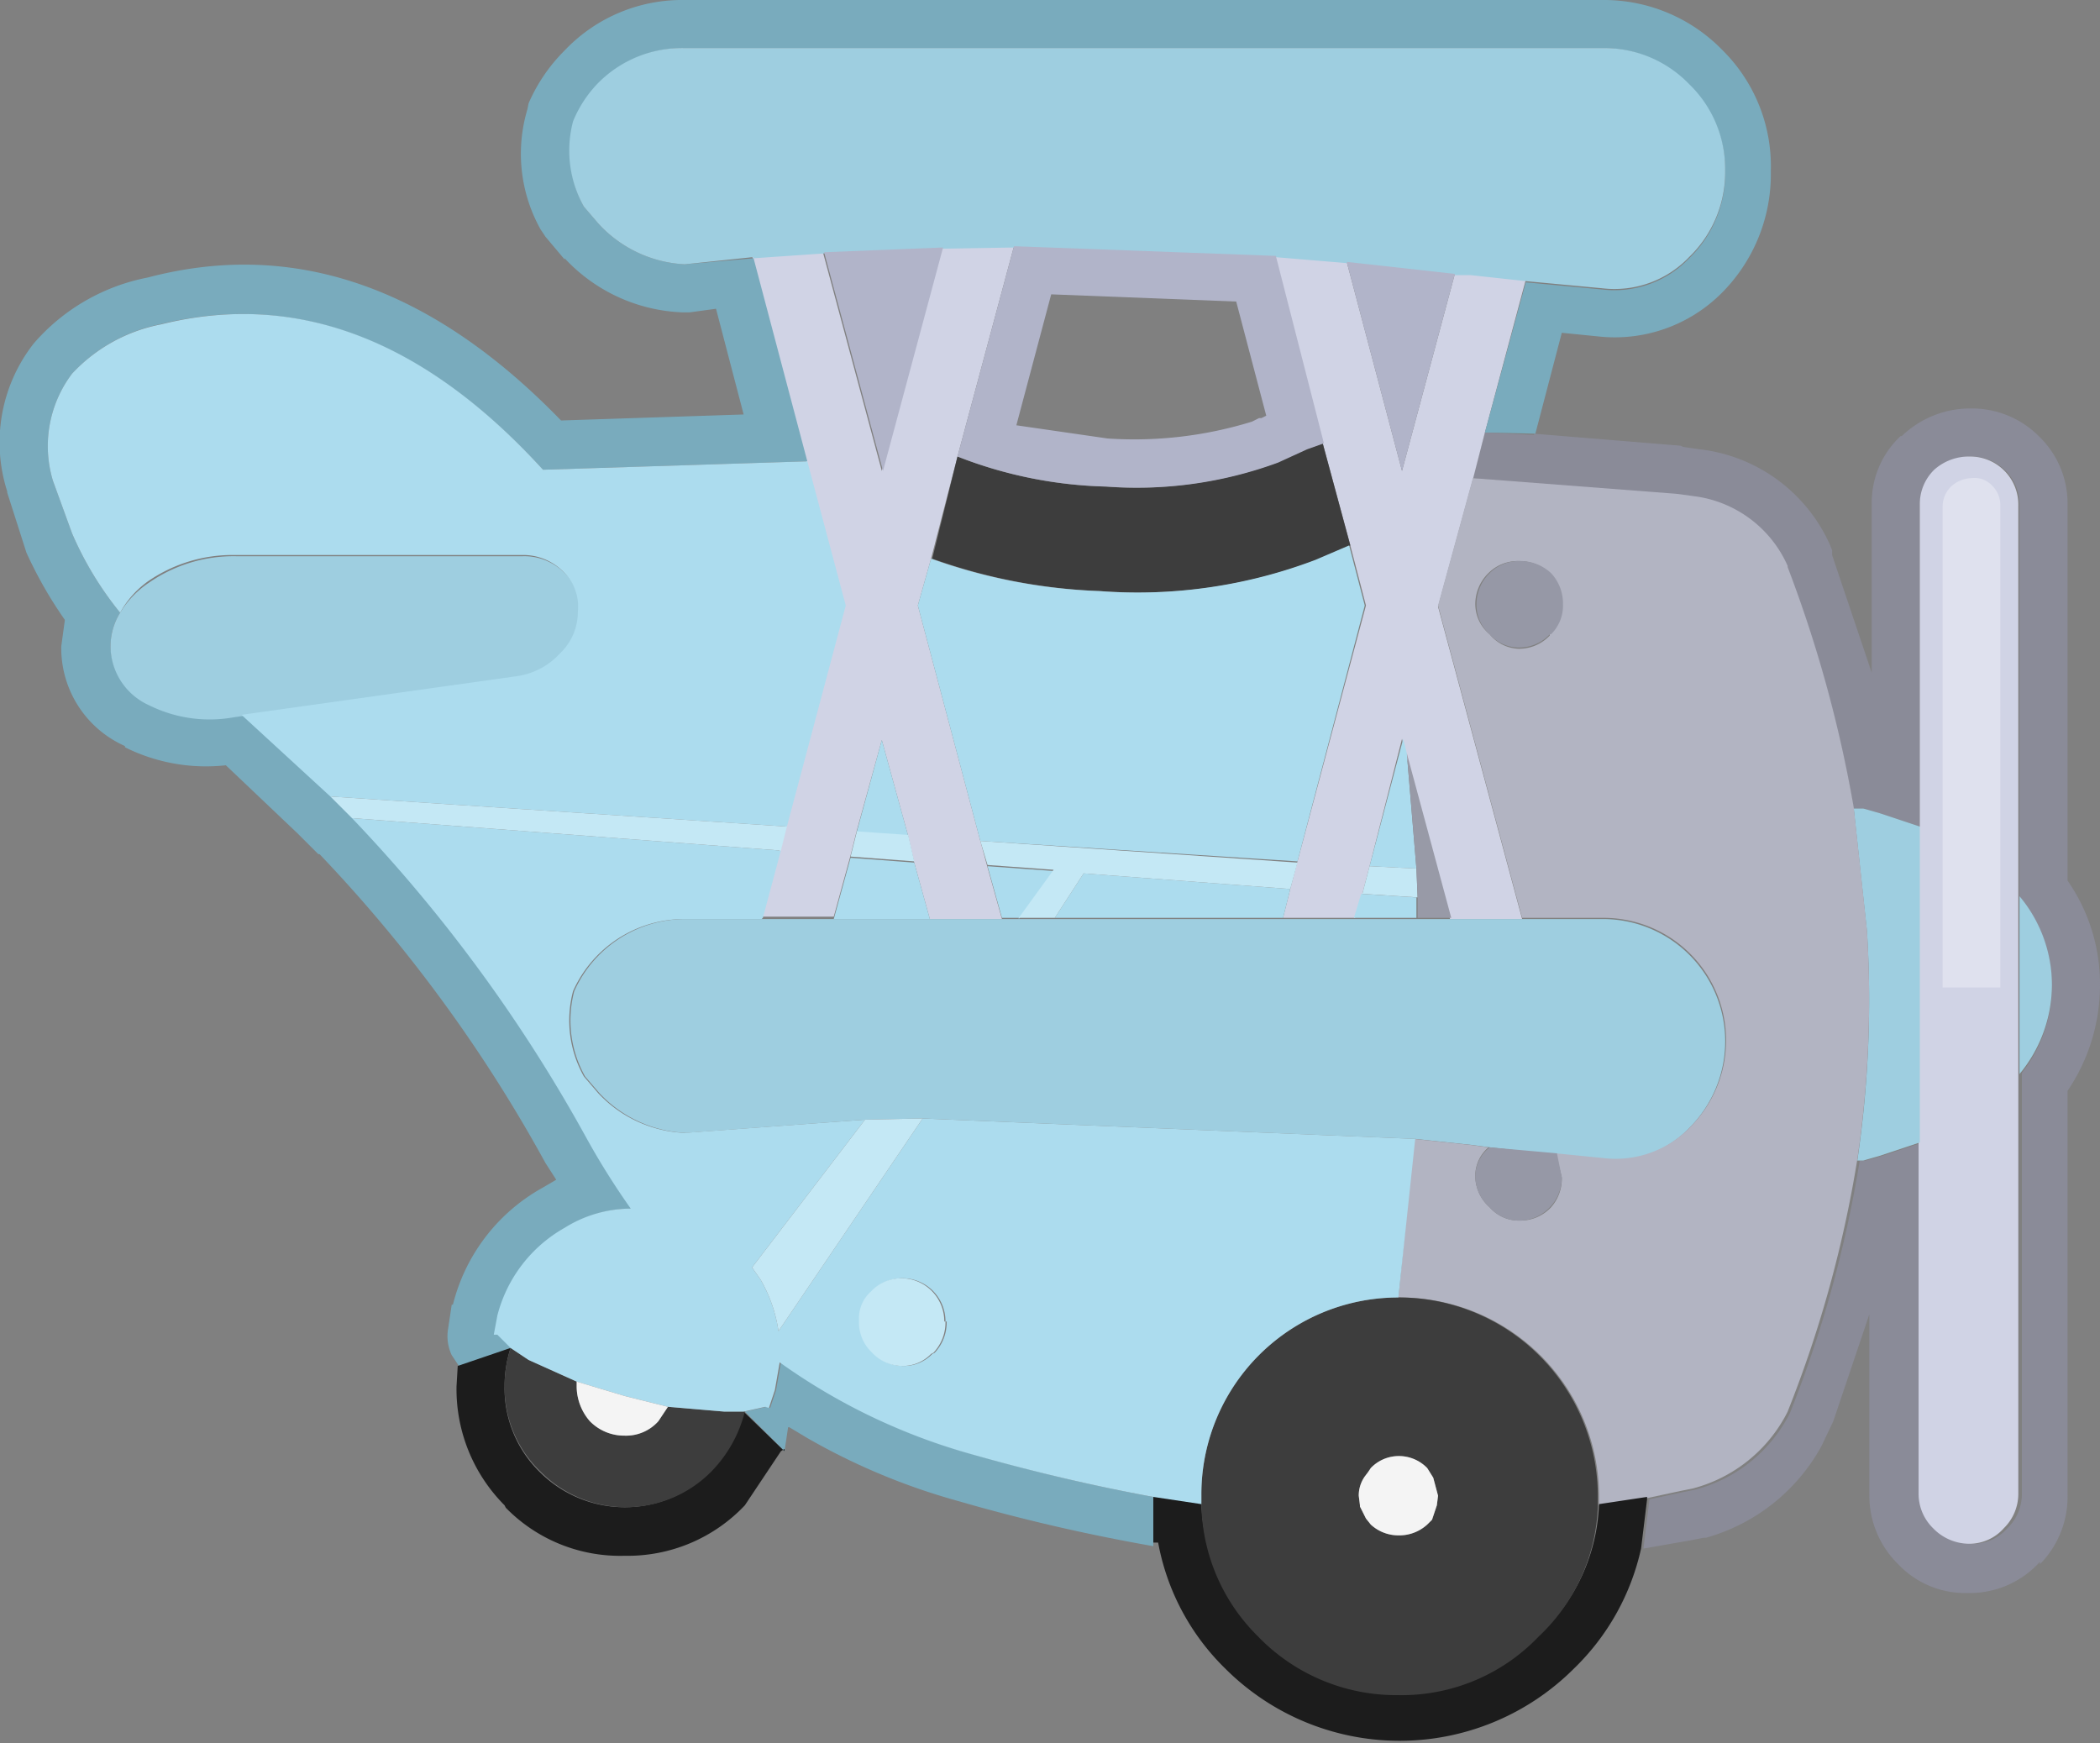 <svg xmlns="http://www.w3.org/2000/svg" viewBox="0 0 87.4 72.55"><rect x="0" y="0" width="87.4" height="72.55" fill="#808080" stroke="none"/><defs><style>.cls-1{fill:#8a8b98;}.cls-2{fill:#d0d3e5;}.cls-3{fill:#79abbd;}.cls-4{fill:#9ecee0;}.cls-5{fill:#b2b4c2;}.cls-6{fill:#9698a6;}.cls-7{fill:#1c1c1c;}.cls-8{fill:#3d3d3d;}.cls-9{fill:#b1b4c9;}.cls-10{fill:#acdcee;}.cls-11{fill:#c4e8f5;}.cls-12{fill:#989aa7;}.cls-13{fill:#f4f4f4;}.cls-14{fill:#dfe1ee;}</style></defs><title>Zasób 1</title><g id="Warstwa_2" data-name="Warstwa 2"><g id="Warstwa_1-2" data-name="Warstwa 1"><path class="cls-1" d="M63.85,18.05l.6.05,5.5.45.1.05.7.1h0a6.79,6.79,0,0,1,5.4,3.95l.1.25,0,.2L77.9,28V21a3.8,3.8,0,0,1,1.2-2.85l.05,0A4.1,4.1,0,0,1,82,17a3.94,3.94,0,0,1,2.9,1.2A3.87,3.87,0,0,1,86.05,21V36.65A7.54,7.54,0,0,1,87.4,41a7.85,7.85,0,0,1-1.35,4.4v16.8a4,4,0,0,1-1.15,2.9l0-.1a3.93,3.93,0,0,1-3,1.3,3.84,3.84,0,0,1-2.9-1.2,4,4,0,0,1-1.2-2.9V54.7l-1.5,4.45-.5,1.05A7.92,7.92,0,0,1,71,64h-.1l-.5.1v0l-2,.35.25-2.05,1.4-.3.5-.1a6.17,6.17,0,0,0,3.9-3.1l.05-.1a49.79,49.79,0,0,0,2.9-10.5h.25l.7-.2,1.65-.55v14.6a2,2,0,0,0,.6,1.45,2.1,2.1,0,0,0,1.5.65,1.91,1.91,0,0,0,1.45-.65,2,2,0,0,0,.6-1.45V44.65A5.83,5.83,0,0,0,85.4,41a5.75,5.75,0,0,0-1.35-3.65V21A2,2,0,0,0,82,19a2.17,2.17,0,0,0-1.5.6A2,2,0,0,0,79.9,21V34.4l-1.65-.55-.7-.2-.25,0-.15,0a53.78,53.78,0,0,0-2.75-10v-.05a4.94,4.94,0,0,0-3.9-2.9l-.75-.1L61.3,19.9,61.8,18l2.05.1"/><path class="cls-2" d="M61.8,18l-.5,1.95-1.45,5.3,3.5,13h-3L58.5,31.35l-.15-.6L57,36.05l-.3,1.15-.3,1h-3l.3-1.2.3-1.15L56.85,25.2l-.65-2.5-1.15-4.25-2-7.8,3,.25,2.3,8.7,2.2-8.2.65,0,2.3.25L61.8,18M79.9,34.4V21a2,2,0,0,1,.6-1.45A2.17,2.17,0,0,1,82,19a2,2,0,0,1,2,2.05V62.15a2,2,0,0,1-.6,1.45,1.91,1.91,0,0,1-1.45.65,2.1,2.1,0,0,1-1.5-.65,2,2,0,0,1-.6-1.45V34.4M31.35,10.7l2.9-.2,2.45,9.1,2.5-9.3,3-.05L39.85,19l-1.1,4.25L38.2,25.2,40.8,35l.3,1.1.6,2.15h-3l-.65-2.35-.25-1.1-1.1-4L35.65,34.6l-.25,1-.7,2.55h-3l.75-2.8.25-1,2.45-9.2-1.6-6-2.25-8.5"/><path class="cls-3" d="M31.35,10.7l2.25,8.5-11,.35Q15.11,11.4,6.65,13.5A6.82,6.82,0,0,0,3,15.55,5,5,0,0,0,2.2,20L3,22.2a14.06,14.06,0,0,0,2,3.3,2.68,2.68,0,0,0-.4,1.4,2.71,2.71,0,0,0,1.6,2.4,5.67,5.67,0,0,0,3.55.5l.35-.05,3.7,3.4.9.9a63.66,63.66,0,0,1,9.75,13.3,31.26,31.26,0,0,0,1.85,2.95,5.22,5.22,0,0,0-2.75.8,5.86,5.86,0,0,0-2.8,3.65l-.15.8h.15l.55.55-2.2.75-.3-.45a1.85,1.85,0,0,1-.15-1.1l.15-1,.05,0a7.69,7.69,0,0,1,3.7-4.85l.6-.35-.45-.7a61.14,61.14,0,0,0-9.4-12.85l-.05,0-.85-.85L9.4,31.85a7.55,7.55,0,0,1-4.2-.75v-.05A4.46,4.46,0,0,1,2.55,26.9l.15-1.1A17.4,17.4,0,0,1,1.1,23V23l-.8-2.5,0-.05A6.68,6.68,0,0,1,1.4,14.3a8.37,8.37,0,0,1,4.75-2.75h0q9.11-2.4,17.2,5.95l7.6-.25-1.15-4.4L28.7,13h-.3a7.06,7.06,0,0,1-4.9-2.25v.05l-.8-.95-.2-.3a6.45,6.45,0,0,1-.55-5L22,4.3a7.06,7.06,0,0,1,1.5-2.2,6.74,6.74,0,0,1,5-2.1H66.7a6.88,6.88,0,0,1,5,2.1,6.79,6.79,0,0,1,2,5,7,7,0,0,1-2,5.05A6.29,6.29,0,0,1,66.5,14L65,13.85l-1.1,4.2L61.8,18l1.7-6.25,3.2.3a4.3,4.3,0,0,0,3.6-1.3,4.91,4.91,0,0,0,1.5-3.6,4.91,4.91,0,0,0-1.5-3.6A4.91,4.91,0,0,0,66.7,2H28.5a4.91,4.91,0,0,0-3.6,1.5,5,5,0,0,0-1,1.55A4.77,4.77,0,0,0,24.3,8.6l.6.7A5.22,5.22,0,0,0,28.5,11l2.85-.25M48,64.35a77.3,77.3,0,0,1-8.2-1.9,27,27,0,0,1-6.2-2.6l-.75-.45H32.8l-.15,1L31,58.75l.9-.2.15.05.25-.75.2-1.15a25.46,25.46,0,0,0,7.9,3.8Q44.21,61.6,48,62.3v2"/><path class="cls-4" d="M77.15,33.65l.15,0,.25,0,.7.2,1.65.55V47.55l-1.65.55-.7.2H77.3a45.53,45.53,0,0,0,.4-9.55l-.55-5.1m6.9,3.65A5.75,5.75,0,0,1,85.4,41a5.83,5.83,0,0,1-1.35,3.7V37.3M31.35,10.7,28.5,11A5.22,5.22,0,0,1,24.9,9.3l-.6-.7a4.77,4.77,0,0,1-.45-3.55,5,5,0,0,1,1-1.55A4.91,4.91,0,0,1,28.5,2H66.7a4.91,4.91,0,0,1,3.6,1.5,4.91,4.91,0,0,1,1.5,3.6,4.91,4.91,0,0,1-1.5,3.6A4.3,4.3,0,0,1,66.7,12l-3.2-.3-2.3-.25-.65,0-4.5-.5-3-.25-10.8-.4-3,.05-5,.2-2.9.2m32,27.5H66.7a5.09,5.09,0,0,1,3.6,8.7,4.3,4.3,0,0,1-3.6,1.3l-2-.2L62,47.75l-.75-.1-2.35-.25-20.5-.85L36,46.6l-7.45.55a5.22,5.22,0,0,1-3.6-1.65l-.6-.7a4.77,4.77,0,0,1-.45-3.55,5.07,5.07,0,0,1,4.65-3H63.35M5,25.5a3.94,3.94,0,0,1,1.2-1.25,6.18,6.18,0,0,1,3.65-1.1l11.9,0a2.35,2.35,0,0,1,1.75.7,2,2,0,0,1,.6,1.65,2.39,2.39,0,0,1-.75,1.75,3,3,0,0,1-1.85.95l-11.4,1.6-.35.05a5.67,5.67,0,0,1-3.55-.5,2.71,2.71,0,0,1-1.6-2.4A2.68,2.68,0,0,1,5,25.5"/><path class="cls-5" d="M61.3,19.9l8.45.65.75.1a4.94,4.94,0,0,1,3.9,2.9v.05a53.78,53.78,0,0,1,2.75,10l.55,5.1a45.53,45.53,0,0,1-.4,9.55,49.79,49.79,0,0,1-2.9,10.5l-.05.1a6.17,6.17,0,0,1-3.9,3.1l-.5.1-1.4.3-2,.3v-.45A8.28,8.28,0,0,0,58.2,54l.65-6.6,2.35.25.75.1A1.55,1.55,0,0,0,61.4,49,1.75,1.75,0,0,0,62,50.25a1.62,1.62,0,0,0,1.25.55,1.75,1.75,0,0,0,1.3-.55A1.78,1.78,0,0,0,65,49l-.25-1,2,.2a4.3,4.3,0,0,0,3.6-1.3,5.1,5.1,0,0,0-3.6-8.7H63.35l-3.5-13,1.45-5.3m3.2,6.5a1.67,1.67,0,0,0,.5-1.25,1.84,1.84,0,0,0-.5-1.3,1.87,1.87,0,0,0-1.3-.5,1.72,1.72,0,0,0-1.25.5,1.81,1.81,0,0,0-.55,1.3A1.64,1.64,0,0,0,62,26.4,1.62,1.62,0,0,0,63.2,27a1.75,1.75,0,0,0,1.3-.55"/><path class="cls-6" d="M64.5,26.4a1.75,1.75,0,0,1-1.3.55A1.62,1.62,0,0,1,62,26.4a1.64,1.64,0,0,1-.55-1.25,1.81,1.81,0,0,1,.55-1.3,1.72,1.72,0,0,1,1.25-.5,1.87,1.87,0,0,1,1.3.5,1.84,1.84,0,0,1,.5,1.3,1.67,1.67,0,0,1-.5,1.25M62,47.75l2.8.25L65,49a1.78,1.78,0,0,1-.5,1.25,1.75,1.75,0,0,1-1.3.55A1.62,1.62,0,0,1,62,50.25,1.75,1.75,0,0,1,61.4,49,1.55,1.55,0,0,1,62,47.75"/><path class="cls-7" d="M68.55,62.4l-.25,2.05a9.92,9.92,0,0,1-2.8,5l0,0a10.26,10.26,0,0,1-14.5,0,9.8,9.8,0,0,1-2.75-5l-.05-.25H48v-2l2,.3a7.9,7.9,0,0,0,2.4,5.5,8,8,0,0,0,5.85,2.45,7.89,7.89,0,0,0,5.85-2.45,7.81,7.81,0,0,0,2.45-5.4l2-.3m-35.9-2-.15.1,0,0L31,62.65a6.71,6.71,0,0,1-5,2.1,6.65,6.65,0,0,1-4.95-2L21,62.65a6.85,6.85,0,0,1-2-4.95l.05-.85,2.2-.75A5.21,5.21,0,0,0,21,57.7a4.86,4.86,0,0,0,1.45,3.55,5,5,0,0,0,7.1,0,5.48,5.48,0,0,0,1.4-2.5l1.7,1.65"/><path class="cls-8" d="M58.2,54a8.28,8.28,0,0,1,8.3,8.25v.45a7.81,7.81,0,0,1-2.45,5.4,7.89,7.89,0,0,1-5.85,2.45,8,8,0,0,1-5.85-2.45A7.9,7.9,0,0,1,50,62.6v-.35A8.19,8.19,0,0,1,58.2,54M39.85,19A18.1,18.1,0,0,0,46,20.25a17,17,0,0,0,7.15-1l1.2-.55.7-.25L56.2,22.7l-1.4.6a20.87,20.87,0,0,1-9,1.3,23.13,23.13,0,0,1-7-1.35L39.85,19M21.25,56.1l.75.5,2,.9v.2a2.22,2.22,0,0,0,.55,1.45,2,2,0,0,0,1.45.6,1.8,1.8,0,0,0,1.4-.6l.4-.6,2.35.2H31a5.48,5.48,0,0,1-1.4,2.5,5,5,0,0,1-7.1,0A4.86,4.86,0,0,1,21,57.7a5.21,5.21,0,0,1,.25-1.6m38.4,5.4-.25-.4a1.64,1.64,0,0,0-1.2-.5,1.61,1.61,0,0,0-1.15.5l-.1.15-.15.2a1.38,1.38,0,0,0-.25.8l.05.4v.05l.25.5.2.25a1.69,1.69,0,0,0,1.15.45,1.72,1.72,0,0,0,1.2-.45l.2-.2.2-.6.05-.4-.2-.75"/><path class="cls-9" d="M34.25,10.5l5-.2-2.5,9.3-2.45-9.1m8-.25,10.8.4,2,7.8-.7.25-1.2.55a17,17,0,0,1-7.15,1A18.1,18.1,0,0,1,39.85,19l2.35-8.75m13.85.65,4.5.5-2.2,8.2-2.3-8.7M46.1,18.25a16.62,16.62,0,0,0,6-.7l.3-.15h.1l.2-.1-1.25-4.75-7.7-.3L42.3,17.7l3.8.55"/><path class="cls-10" d="M59,38.2H56.35l.3-1,2.3.15,0,.85m-5.6,0H43.9l1.2-1.85,8.6.65-.3,1.2m-11,0h-.7l-.6-2.15,2.75.2-1.45,2m-3.7,0h-4l.7-2.55,2.65.2.65,2.35m-7,0H28.5a5.07,5.07,0,0,0-4.65,3,4.77,4.77,0,0,0,.45,3.55l.6.7a5.22,5.22,0,0,0,3.6,1.65L36,46.6,31.3,52.75l.35.5a6,6,0,0,1,.75,2.15l6-8.85,20.5.85L58.2,54A8.19,8.19,0,0,0,50,62.25v.35l-2-.3q-3.8-.7-7.65-1.8a25.46,25.46,0,0,1-7.9-3.8l-.2,1.15L32,58.6l-.15-.05-.9.2h-.8l-2.35-.2L26,58.1l-2-.6-2-.9-.75-.5-.55-.55h-.15l.15-.8a5.86,5.86,0,0,1,2.8-3.65,5.22,5.22,0,0,1,2.75-.8,31.26,31.26,0,0,1-1.85-2.95,63.66,63.66,0,0,0-9.75-13.3L32.5,35.4l-.75,2.8M5,25.5a14.06,14.06,0,0,1-2-3.3L2.2,20A5,5,0,0,1,3,15.55a6.82,6.82,0,0,1,3.7-2.05q8.46-2.1,15.9,6.05L33.6,19.2l1.6,6-2.45,9.2-19-1.25-3.7-3.4,11.4-1.6a3,3,0,0,0,1.85-.95,2.39,2.39,0,0,0,.75-1.75,2,2,0,0,0-.6-1.65,2.35,2.35,0,0,0-1.75-.7l-11.9,0a6.18,6.18,0,0,0-3.65,1.1A3.94,3.94,0,0,0,5,25.5M40.8,35,38.2,25.2l.55-1.95a23.13,23.13,0,0,0,7,1.35,20.87,20.87,0,0,0,9-1.3l1.4-.6.65,2.5L54,35.85,40.8,35m-5.15-.35,1.05-3.85,1.1,4-2.15-.15M57,36.05l1.4-5.3.15.6.4,4.8L57,36.05M39.35,55a1.79,1.79,0,0,0-1.8-1.8,1.73,1.73,0,0,0-1.25.55,1.48,1.48,0,0,0-.5,1.15l0,.1a1.72,1.72,0,0,0,.45,1.2l.1.1a1.73,1.73,0,0,0,1.25.55,1.64,1.64,0,0,0,1.2-.5l.1-.05a1.84,1.84,0,0,0,.5-1.3"/><path class="cls-11" d="M39.35,55a1.84,1.84,0,0,1-.5,1.3l-.1.05a1.64,1.64,0,0,1-1.2.5,1.73,1.73,0,0,1-1.25-.55l-.1-.1a1.72,1.72,0,0,1-.45-1.2l0-.1a1.48,1.48,0,0,1,.5-1.15,1.73,1.73,0,0,1,1.25-.55,1.79,1.79,0,0,1,1.8,1.8M43.9,38.2H42.4l1.45-2-2.75-.2L40.8,35l13.2.9L53.7,37l-8.6-.65L43.9,38.2M36,46.6l2.4-.05-6,8.85a6,6,0,0,0-.75-2.15l-.35-.5L36,46.6M13.75,33.15l19,1.25-.25,1L14.65,34.05l-.9-.9m21.9,1.45,2.15.15.25,1.1-2.65-.2.25-1M57,36.05l1.95.1.05,1.2-2.3-.15.3-1.15"/><path class="cls-12" d="M60.35,38.2H59l0-.85-.05-1.2-.4-4.8,1.85,6.85"/><path class="cls-13" d="M24,57.5l2,.6,1.8.45-.4.6a1.8,1.8,0,0,1-1.4.6,2,2,0,0,1-1.45-.6A2.22,2.22,0,0,1,24,57.7v-.2m35.65,4,.2.75-.05.4-.2.6-.2.2a1.72,1.72,0,0,1-1.2.45,1.69,1.69,0,0,1-1.15-.45l-.2-.25-.25-.5v-.05l-.05-.4a1.38,1.38,0,0,1,.25-.8l.15-.2.1-.15a1.61,1.61,0,0,1,1.15-.5,1.64,1.64,0,0,1,1.2.5l.25.4"/><path class="cls-14" d="M83.25,41.1h-2.4v-20a1.17,1.17,0,0,1,.35-.85,1.3,1.3,0,0,1,.85-.35,1,1,0,0,1,.85.3,1.13,1.13,0,0,1,.35.85V41.1"/></g></g></svg>